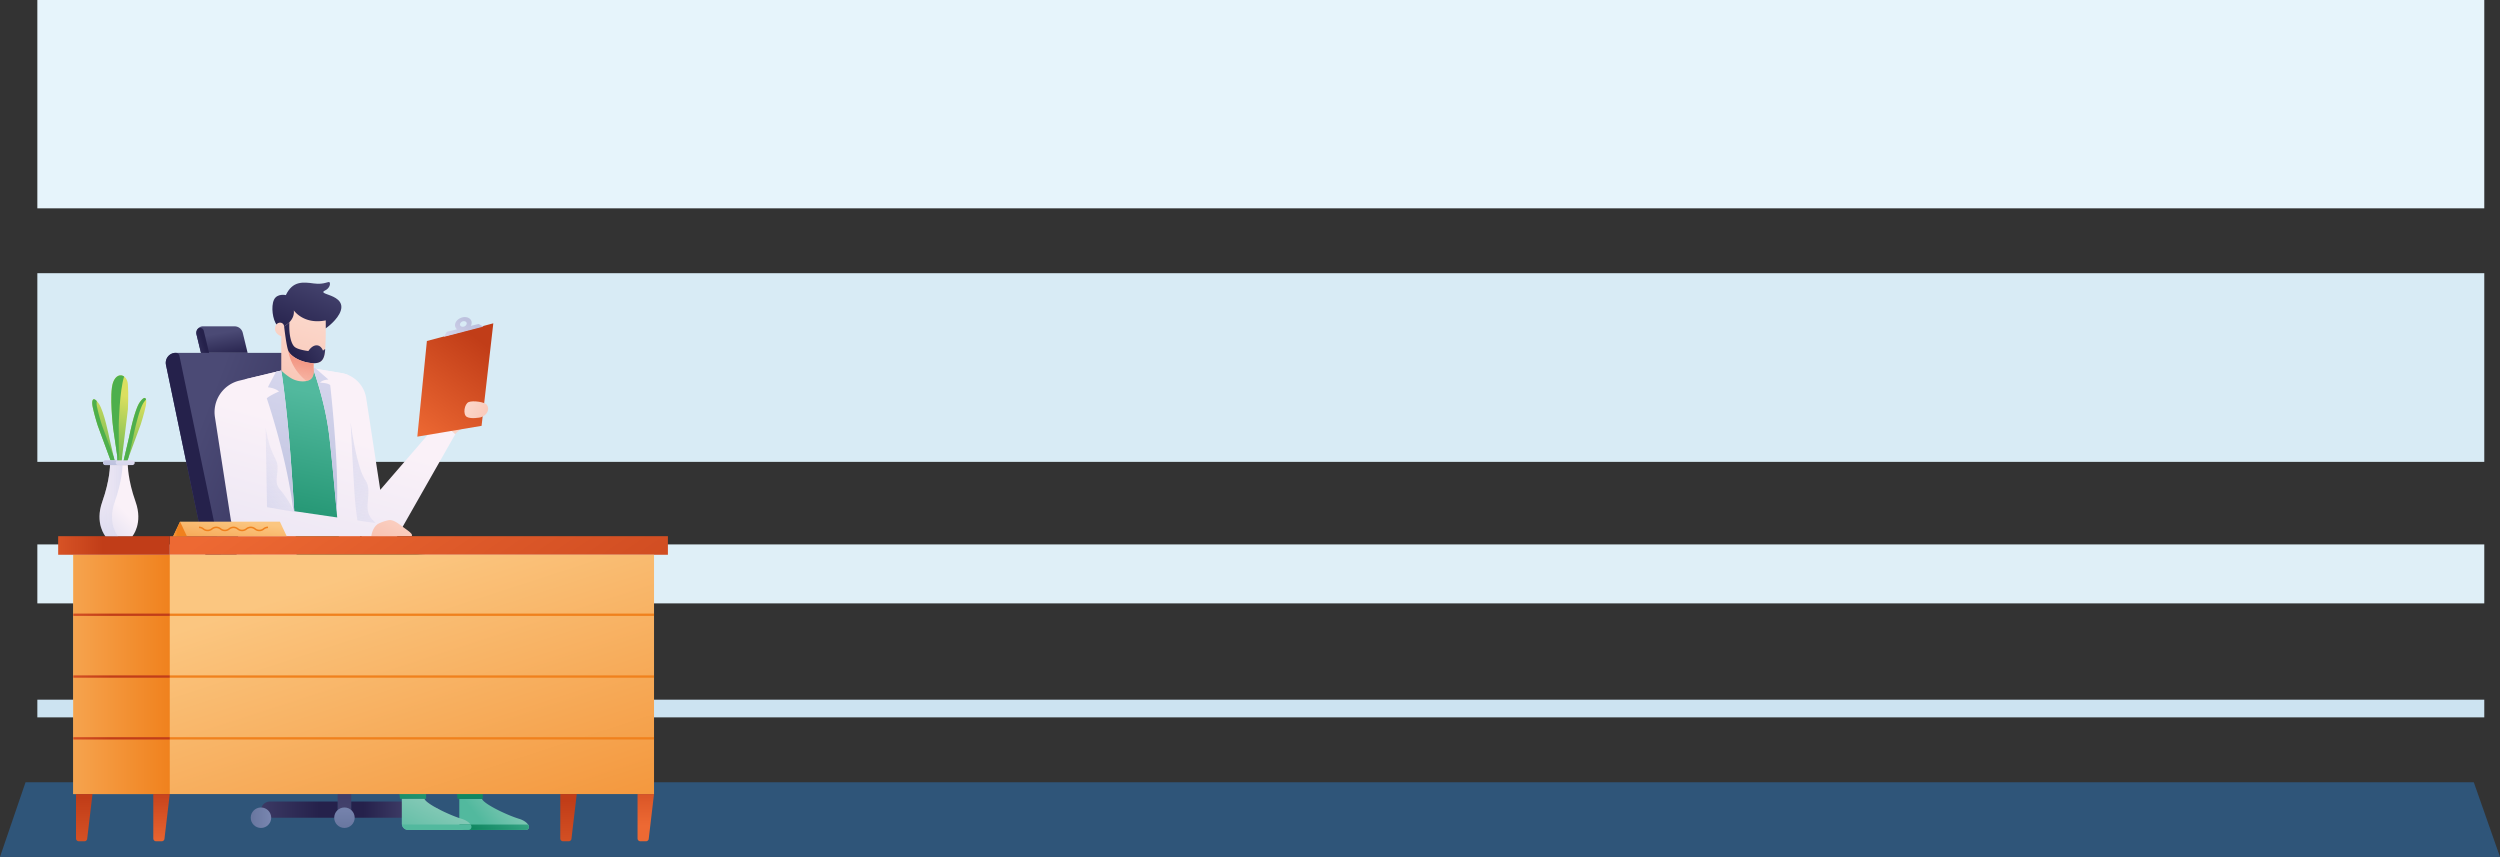 <svg id="bg" xmlns="http://www.w3.org/2000/svg" xmlns:xlink="http://www.w3.org/1999/xlink" viewBox="0 0 1908 654"><rect x="0" y="0" width="1908" height="654" fill="#333333" stroke="none"/><defs><style>.cls-1{fill:#cce3f1;}.cls-1,.cls-2,.cls-3,.cls-4,.cls-5{isolation:isolate;}.cls-2{fill:#dfeff7;}.cls-3{fill:#d8ebf5;}.cls-4{fill:#e6f4fb;}.cls-5{fill:#2f5579;}.cls-6{fill:url(#linear-gradient);}.cls-7{fill:url(#linear-gradient-2);}.cls-8{fill:url(#linear-gradient-3);}.cls-9{fill:url(#linear-gradient-4);}.cls-10{fill:url(#linear-gradient-5);}.cls-11{fill:url(#linear-gradient-6);}.cls-12{fill:url(#linear-gradient-7);}.cls-13{fill:url(#linear-gradient-8);}.cls-14{fill:url(#linear-gradient-9);}.cls-15{fill:url(#linear-gradient-10);}.cls-16{fill:url(#linear-gradient-11);}.cls-17{fill:url(#linear-gradient-12);}.cls-18{fill:url(#linear-gradient-13);}.cls-19{fill:url(#linear-gradient-14);}.cls-20{fill:url(#linear-gradient-15);}.cls-21{fill:url(#linear-gradient-16);}.cls-22{fill:url(#linear-gradient-17);}.cls-23{fill:url(#linear-gradient-18);}.cls-24{fill:url(#linear-gradient-19);}.cls-25{fill:url(#linear-gradient-20);}.cls-26{fill:url(#linear-gradient-21);}.cls-27{fill:url(#linear-gradient-22);}.cls-28{fill:url(#linear-gradient-23);}.cls-29{fill:url(#linear-gradient-24);}.cls-30{fill:url(#linear-gradient-25);}.cls-31{fill:url(#linear-gradient-26);}.cls-32{fill:url(#linear-gradient-27);}.cls-33{fill:url(#linear-gradient-28);}.cls-34{fill:url(#linear-gradient-29);}.cls-35{fill:#52b99e;}.cls-36{fill:url(#linear-gradient-30);}.cls-37{fill:url(#linear-gradient-31);}.cls-38{fill:url(#linear-gradient-32);}.cls-39{fill:url(#linear-gradient-33);}.cls-40{fill:url(#linear-gradient-34);}.cls-41{fill:url(#linear-gradient-35);}.cls-42{fill:url(#linear-gradient-36);}.cls-43{fill:url(#linear-gradient-37);}.cls-44{fill:url(#linear-gradient-38);}.cls-45{fill:url(#linear-gradient-39);}.cls-46{fill:url(#linear-gradient-40);}.cls-47{fill:url(#linear-gradient-41);}.cls-48{fill:url(#linear-gradient-42);}.cls-49{fill:url(#linear-gradient-43);}.cls-50{fill:url(#linear-gradient-44);}.cls-51{fill:#f0811d;}.cls-52{fill:url(#linear-gradient-45);}.cls-53{fill:url(#linear-gradient-46);}.cls-54{fill:url(#linear-gradient-47);}.cls-55{fill:url(#linear-gradient-48);}.cls-56{fill:url(#linear-gradient-49);}.cls-57{fill:url(#linear-gradient-50);}.cls-58{fill:#4daf4c;}.cls-59{fill:url(#linear-gradient-51);}.cls-60{fill:url(#linear-gradient-52);}.cls-61{fill:url(#linear-gradient-53);}.cls-62{fill:url(#linear-gradient-54);}.cls-63{fill:url(#linear-gradient-55);}.cls-64{fill:url(#linear-gradient-56);}.cls-65{fill:url(#linear-gradient-57);}.cls-66{fill:url(#linear-gradient-58);}</style><linearGradient id="linear-gradient" x1="225.042" y1="280.954" x2="247.354" y2="226.875" gradientUnits="userSpaceOnUse"><stop offset="0" stop-color="#25214b"/><stop offset="1" stop-color="#4b4a75"/></linearGradient><linearGradient id="linear-gradient-2" x1="262.887" y1="511.131" x2="262.887" y2="647.89" xlink:href="#linear-gradient"/><linearGradient id="linear-gradient-3" x1="243.505" y1="617.902" x2="169.153" y2="617.902" xlink:href="#linear-gradient"/><linearGradient id="linear-gradient-4" x1="277.541" y1="617.902" x2="326.205" y2="617.902" xlink:href="#linear-gradient"/><linearGradient id="linear-gradient-5" x1="191.349" y1="624.079" x2="206.98" y2="624.079" gradientUnits="userSpaceOnUse"><stop offset="0" stop-color="#68769f"/><stop offset="1" stop-color="#7986b0"/></linearGradient><linearGradient id="linear-gradient-6" x1="330.422" y1="633.47" x2="330.422" y2="613.572" xlink:href="#linear-gradient-5"/><linearGradient id="linear-gradient-7" x1="260.978" y1="504.894" x2="260.978" y2="540.726" xlink:href="#linear-gradient-5"/><linearGradient id="linear-gradient-8" x1="172.569" y1="295.725" x2="169.292" y2="276.312" xlink:href="#linear-gradient"/><linearGradient id="linear-gradient-9" x1="308.244" y1="435.739" x2="143.36" y2="372.709" xlink:href="#linear-gradient"/><linearGradient id="linear-gradient-10" x1="194.783" y1="457.091" x2="95.701" y2="590.965" xlink:href="#linear-gradient"/><linearGradient id="linear-gradient-11" x1="369.492" y1="650.08" x2="397.603" y2="627.263" gradientUnits="userSpaceOnUse"><stop offset="0" stop-color="#52b99e"/><stop offset="1" stop-color="#8eccbb"/></linearGradient><linearGradient id="linear-gradient-12" x1="336.519" y1="501.439" x2="423.247" y2="438.914" gradientUnits="userSpaceOnUse"><stop offset="0" stop-color="#108761"/><stop offset="1" stop-color="#52b99e"/></linearGradient><linearGradient id="linear-gradient-13" x1="219.799" y1="595.035" x2="334.386" y2="456.623" xlink:href="#linear-gradient-12"/><linearGradient id="linear-gradient-14" x1="168.019" y1="483.173" x2="305.674" y2="450.398" gradientUnits="userSpaceOnUse"><stop offset="0" stop-color="#108761"/><stop offset="1" stop-color="#108761" stop-opacity="0"/></linearGradient><linearGradient id="linear-gradient-15" x1="219.588" y1="458.905" x2="248.33" y2="323.266" xlink:href="#linear-gradient-12"/><linearGradient id="linear-gradient-16" x1="215.919" y1="609.595" x2="285.504" y2="360.756" gradientUnits="userSpaceOnUse"><stop offset="0" stop-color="#d6d6ed"/><stop offset="1" stop-color="#faf1f8"/></linearGradient><linearGradient id="linear-gradient-17" x1="202.326" y1="366.636" x2="361.411" y2="421.345" gradientUnits="userSpaceOnUse"><stop offset="0" stop-color="#d6d6ed"/><stop offset="1" stop-color="#d6d6ed" stop-opacity="0"/></linearGradient><linearGradient id="linear-gradient-18" x1="194.445" y1="603.59" x2="264.029" y2="354.751" xlink:href="#linear-gradient-16"/><linearGradient id="linear-gradient-19" x1="234.762" y1="414.581" x2="261.716" y2="309.424" gradientUnits="userSpaceOnUse"><stop offset="0" stop-color="#bdc1de"/><stop offset="1" stop-color="#d6d6ed"/></linearGradient><linearGradient id="linear-gradient-20" x1="149.932" y1="591.143" x2="219.516" y2="342.304" xlink:href="#linear-gradient-16"/><linearGradient id="linear-gradient-21" x1="213.233" y1="342.093" x2="234.411" y2="266.459" gradientUnits="userSpaceOnUse"><stop offset="0" stop-color="#f8bead"/><stop offset="1" stop-color="#fbd6c9"/></linearGradient><linearGradient id="linear-gradient-22" x1="223.702" y1="290.018" x2="258.242" y2="266.067" xlink:href="#linear-gradient"/><linearGradient id="linear-gradient-23" x1="293.291" y1="441.53" x2="309.553" y2="409.007" xlink:href="#linear-gradient-21"/><linearGradient id="linear-gradient-24" x1="194.947" y1="436.16" x2="225.201" y2="477.003" xlink:href="#linear-gradient-17"/><linearGradient id="linear-gradient-25" x1="166.469" y1="595.767" x2="236.053" y2="346.928" xlink:href="#linear-gradient-16"/><linearGradient id="linear-gradient-26" x1="358.436" y1="330.826" x2="344.255" y2="350.113" xlink:href="#linear-gradient-21"/><linearGradient id="linear-gradient-27" x1="318.855" y1="674.484" x2="340.789" y2="629.607" xlink:href="#linear-gradient-11"/><linearGradient id="linear-gradient-28" x1="156.266" y1="282.076" x2="140.194" y2="287.181" xlink:href="#linear-gradient"/><linearGradient id="linear-gradient-29" x1="372.753" y1="661.251" x2="396.427" y2="624.014" xlink:href="#linear-gradient-12"/><linearGradient id="linear-gradient-30" x1="202.988" y1="414.703" x2="229.839" y2="309.948" xlink:href="#linear-gradient-19"/><linearGradient id="linear-gradient-31" x1="180.708" y1="401.277" x2="240.711" y2="364.972" xlink:href="#linear-gradient-17"/><linearGradient id="linear-gradient-32" x1="262.887" y1="632.714" x2="262.887" y2="612.975" xlink:href="#linear-gradient-5"/><linearGradient id="linear-gradient-33" x1="230.878" y1="298.339" x2="226.088" y2="322.417" gradientUnits="userSpaceOnUse"><stop offset="0" stop-color="#f39986"/><stop offset="1" stop-color="#f39986" stop-opacity="0"/></linearGradient><linearGradient id="linear-gradient-34" x1="369.267" y1="261.899" x2="317.303" y2="332.571" gradientUnits="userSpaceOnUse"><stop offset="0" stop-color="#c13d18"/><stop offset="1" stop-color="#ed6933"/></linearGradient><linearGradient id="linear-gradient-35" x1="359.765" y1="268.355" x2="347.697" y2="284.768" xlink:href="#linear-gradient-19"/><linearGradient id="linear-gradient-36" x1="386.166" y1="345.271" x2="358.37" y2="332.224" xlink:href="#linear-gradient-21"/><linearGradient id="linear-gradient-37" x1="448.473" y1="605.559" x2="264.68" y2="335.542" xlink:href="#linear-gradient-34"/><linearGradient id="linear-gradient-38" x1="361.1" y1="771.414" x2="254.244" y2="443.131" gradientUnits="userSpaceOnUse"><stop offset="0" stop-color="#f0811d"/><stop offset="1" stop-color="#fbc680"/></linearGradient><linearGradient id="linear-gradient-39" x1="130.809" y1="514.712" x2="-20.185" y2="514.712" xlink:href="#linear-gradient-38"/><linearGradient id="linear-gradient-40" x1="78.621" y1="416.304" x2="10.131" y2="416.304" xlink:href="#linear-gradient-34"/><linearGradient id="linear-gradient-41" x1="65.464" y1="630.724" x2="65.464" y2="704.215" xlink:href="#linear-gradient-34"/><linearGradient id="linear-gradient-42" x1="124.443" y1="621.528" x2="124.443" y2="668.808" xlink:href="#linear-gradient-34"/><linearGradient id="linear-gradient-43" x1="435.051" y1="633.023" x2="435.051" y2="707.534" xlink:href="#linear-gradient-34"/><linearGradient id="linear-gradient-44" x1="494.03" y1="598.538" x2="494.03" y2="651.875" xlink:href="#linear-gradient-34"/><linearGradient id="linear-gradient-45" x1="84.294" y1="469.172" x2="12.738" y2="469.172" xlink:href="#linear-gradient-34"/><linearGradient id="linear-gradient-46" x1="84.294" y1="516.339" x2="12.738" y2="516.339" xlink:href="#linear-gradient-34"/><linearGradient id="linear-gradient-47" x1="84.294" y1="563.508" x2="12.738" y2="563.508" xlink:href="#linear-gradient-34"/><linearGradient id="linear-gradient-48" x1="171.585" y1="439.364" x2="177.131" y2="396.757" xlink:href="#linear-gradient-38"/><linearGradient id="linear-gradient-49" x1="135.599" y1="403.672" x2="125.502" y2="403.672" xlink:href="#linear-gradient-38"/><linearGradient id="linear-gradient-50" x1="78.336" y1="384.681" x2="96.993" y2="324.173" gradientUnits="userSpaceOnUse"><stop offset="0" stop-color="#4daf4c"/><stop offset="1" stop-color="#dbdf60"/></linearGradient><linearGradient id="linear-gradient-51" x1="96.301" y1="310.292" x2="96.487" y2="309.689" xlink:href="#linear-gradient-50"/><linearGradient id="linear-gradient-52" x1="91.856" y1="388.849" x2="110.513" y2="328.342" xlink:href="#linear-gradient-50"/><linearGradient id="linear-gradient-53" x1="71.131" y1="382.459" x2="89.787" y2="321.951" xlink:href="#linear-gradient-50"/><linearGradient id="linear-gradient-54" x1="75.466" y1="328.971" x2="75.628" y2="328.445" xlink:href="#linear-gradient-50"/><linearGradient id="linear-gradient-55" x1="91.933" y1="377.13" x2="91.933" y2="362.73" xlink:href="#linear-gradient-16"/><linearGradient id="linear-gradient-56" x1="85.574" y1="377.13" x2="85.574" y2="362.73" xlink:href="#linear-gradient-19"/><linearGradient id="linear-gradient-57" x1="64.771" y1="433.574" x2="90.912" y2="406.91" xlink:href="#linear-gradient-16"/><linearGradient id="linear-gradient-58" x1="104.845" y1="404.08" x2="68.801" y2="404.08" xlink:href="#linear-gradient-17"/></defs><rect class="cls-1" x="28.5" y="534" width="1867.5" height="13.5"/><rect class="cls-2" x="28.5" y="415.5" width="1867.5" height="45"/><rect class="cls-3" x="28.5" y="208.5" width="1867.5" height="144"/><rect class="cls-4" x="28.5" width="1867.5" height="159"/><polygon class="cls-5" points="1908 654 0 654 19.5 597 1888 597 1908 654"/><g id="Doctor"><path class="cls-6" d="M249.807,272.569s9.33-6.429,11.5-13.709-4.979-10.242-8.95-11.692-6.03-2.08-3.015-3.53,4.149-4.475,3.456-5.987-3.656,1.827-12.038.693-16.23-2.08-21.43,8.887c0,0-6.681-1.576-9.077,3.593s-.945,15.442,2.206,19.161S249.807,272.569,249.807,272.569Z" transform="translate(-1.166 -22)"/><rect class="cls-7" x="257.687" y="495.248" width="10.4" height="125.05"/><path class="cls-8" d="M206,611.725h51.684a0,0,0,0,1,0,0v12.354a0,0,0,0,1,0,0H199.164a0,0,0,0,1,0,0v-5.515A6.838,6.838,0,0,1,206,611.725Z"/><path class="cls-9" d="M268.086,611.725h55.5a6.838,6.838,0,0,1,6.838,6.838v5.515a0,0,0,0,1,0,0H268.086a0,0,0,0,1,0,0V611.725a0,0,0,0,1,0,0Z"/><circle class="cls-10" cx="199.164" cy="624.079" r="7.816"/><circle class="cls-11" cx="330.422" cy="624.079" r="7.816"/><path class="cls-12" d="M322.161,501.621,313.283,512.2a14.12,14.12,0,0,1-10.817,5.045H219.489a14.116,14.116,0,0,1-10.816-5.045L199.8,501.621Z" transform="translate(-1.166 -22)"/><path class="cls-13" d="M190.153,291.291l-3.723-15.322a6.431,6.431,0,0,0-6.25-4.913H156.03a5.036,5.036,0,0,0-4.894,6.225l3.4,14.01Z" transform="translate(-1.166 -22)"/><path class="cls-14" d="M344.328,501.621H184.06a17.55,17.55,0,0,1-17.18-13.967l-39.042-187.19a7.621,7.621,0,0,1,7.46-9.176h92.88a10.621,10.621,0,0,1,10.324,8.129l45.39,188.144h60.436a7.03,7.03,0,0,1,7.031,7.03h0A7.03,7.03,0,0,1,344.328,501.621Z" transform="translate(-1.166 -22)"/><path class="cls-15" d="M351.355,494.586a7.03,7.03,0,0,1-7.024,7.035H184.063a17.544,17.544,0,0,1-17.178-13.965L127.836,300.468a7.615,7.615,0,0,1,7.459-9.177h0a2.865,2.865,0,0,1,2.805,2.28l37.868,181.555a17.567,17.567,0,0,0,17.189,13.965H345.638a5.636,5.636,0,0,1,5.717,5.428Z" transform="translate(-1.166 -22)"/><path class="cls-16" d="M402.523,655.407H356.579a4.9,4.9,0,0,1-4.824-4.129,5.314,5.314,0,0,1-.059-.753V631.712h17.3c1.517,3.941,18.918,12.318,28.178,15.154,3.847,1.176,5.906,2.859,7,4.412.153.235.294.459.412.682A2.338,2.338,0,0,1,402.523,655.407Z" transform="translate(-1.166 -22)"/><path class="cls-17" d="M260.353,438.3l93.852,10.454a17.571,17.571,0,0,1,15.626,17.481l-.173,165.469H350.371L334.11,487.561H233.8a23.542,23.542,0,0,1-23.542-23.541V438.3Z" transform="translate(-1.166 -22)"/><path class="cls-18" d="M227.548,445.394l82.794,11.014a18.183,18.183,0,0,1,15.786,18l.229,157.3H306.44L289.8,493.3H224.331a17.568,17.568,0,0,1-17.568-17.568V445.394Z" transform="translate(-1.166 -22)"/><path class="cls-19" d="M206.763,445.394v30.335A17.568,17.568,0,0,0,224.331,493.3h21.1c-21.934-16.766-17.88-47.9-17.88-47.9Z" transform="translate(-1.166 -22)"/><path class="cls-20" d="M260.353,438.3s-13.791,8.792-34.023,3.309l-10.489-136.8,24.67-1.608s10.4,7.942,15.7,43.112S260.353,438.3,260.353,438.3Z" transform="translate(-1.166 -22)"/><path class="cls-21" d="M348.673,353.306l-45.568,80.17A14.306,14.306,0,0,1,278,433.064l-2.542-4.824-4.388-8.353a90.808,90.808,0,0,1-10.212-35.555c-1.754-23.66-6.6-63.992-19.508-78.734-.235-.271-.47-.53-.717-.789l-.118-1.611,21.237,3.529a23.439,23.439,0,0,1,5.271,1.53,22.955,22.955,0,0,1,13.636,17.6l10.718,69.992,45.568-52.756Z" transform="translate(-1.166 -22)"/><path class="cls-22" d="M285.7,418.907c-8.887-8.336.757-21.163-5.861-30.806S268.8,344.974,268.8,344.974l-10.688,13.32c1.325,9.454,2.187,18.575,2.74,26.038a90.808,90.808,0,0,0,10.212,35.555l4.388,8.353L278,433.064a14.157,14.157,0,0,0,12.879,7.633C287.8,433.676,292.918,425.673,285.7,418.907Z" transform="translate(-1.166 -22)"/><path class="cls-23" d="M278.127,440.276,260.35,438.3c-.365-4.271-1.177-13.942-2.212-25.637-1.659-18.731-3.871-42.626-5.648-57.78-2.659-22.707-9.612-43.391-11.859-50.074-.412-1.2-.259-1.506-.165-1.588a.042.042,0,0,1,.024-.012.035.035,0,0,1,.023-.011l1.965.329,19.272,3.2a23.439,23.439,0,0,1,5.271,1.53c1.117,23.519,3.341,69.51,4.623,88.982a268.351,268.351,0,0,0,3.812,31C276.7,434.853,277.8,439.041,278.127,440.276Z" transform="translate(-1.166 -22)"/><path class="cls-24" d="M258.138,412.663c-1.659-18.731-3.871-42.626-5.648-57.78-2.659-22.707-9.612-43.391-11.859-50.074-.412-1.2-.259-1.506-.165-1.588a.042.042,0,0,1,.024-.012,2.444,2.444,0,0,1,1.035-.517l.953.835,9.377,8.177s-4.447,0-6.424,2.365c0,0,6.047.094,7.753,1.894C253.184,315.963,260.256,377.661,258.138,412.663Z" transform="translate(-1.166 -22)"/><path class="cls-25" d="M214.664,501.621a71.576,71.576,0,0,1-30.178-15.012,17.441,17.441,0,0,1-5.8-16.084c1.329-8.247,3.235-22.389,4.635-42.332.412-5.941.789-12.389,1.095-19.354,1.47-34.072,3.211-76.875,4.047-97.453l21.813-5.235,5.565-1.342s3.871,24.143,6.895,63.2c1.211,15.625,2.223,31.143,3,44.121l.035.529c.412,7.095.777,13.413,1.047,18.554.483,8.8.73,14.177.73,14.177S206.346,463.8,214.664,501.621Z" transform="translate(-1.166 -22)"/><path class="cls-26" d="M215.836,304.808V278.62s-5.437-1.75-4.728-6.571,6.382-4.917,6.9-.993c0,0,8.414-4.444,7.374-12.2,0,0,7.375,11.062,24.393,7.658,0,0,.283,19.192-.851,25.621s-4.822,7-8.415,7.091V303.2s1.009,6.3-2.773,8.572-10.4,1.449-14.812-1.387A44.245,44.245,0,0,1,215.836,304.808Z" transform="translate(-1.166 -22)"/><path class="cls-27" d="M240.511,299.23c3.593-.1,7.28-.662,8.415-7.091.17-.965.308-2.222.42-3.654a2.679,2.679,0,0,0-1.649,1.228s-1.324-4.223-4.98-4.16-6.176,4.349-6.176,4.349-8.194-.883-10.715-3.341-4.276-9.233-3.777-18.656v0a17.765,17.765,0,0,1-4.039,3.153s1.607,14.654,3.215,18.72S230.773,298.757,240.511,299.23Z" transform="translate(-1.166 -22)"/><path class="cls-28" d="M290.175,421.569a32.832,32.832,0,0,1,7.63-2.584c3.845-.693,8.32,3.341,12.417,6.3s6.176,4.6,5.105,5.925H284.563S281.032,423.649,290.175,421.569Z" transform="translate(-1.166 -22)"/><path class="cls-29" d="M183.321,428.193c-1.065,15.169-2.422,26.972-3.6,35.388,15.862-7.015,8.176-21.13,21.078-25.277,13.236-4.255,26.015-7.087,26.015-7.087l-42.425-21.9Q183.94,419.486,183.321,428.193Z" transform="translate(-1.166 -22)"/><path class="cls-30" d="M290.175,421.569c-4.918,2.648-5.612,9.648-5.612,9.648H192.5a15.461,15.461,0,0,1-15.271-13.095L165.2,340.341a24.755,24.755,0,0,1,18.671-27.849l4.589-1.106,27.378-6.577-6.436,12.648a51.762,51.762,0,0,0-5.612,24.319l1.165,67.31,20.778,3.048Z" transform="translate(-1.166 -22)"/><path class="cls-31" d="M336.943,343.094s-1.132-6.551,4.037-10.269,7.752-10.211,8.509-12.1,3.277-.945,3.214,3.277a45.254,45.254,0,0,1-1.008,8.32l16.167,8.226s-17.171,9.21-19.189,12.76Z" transform="translate(-1.166 -22)"/><path class="cls-32" d="M358.65,655.407H312.706a4.875,4.875,0,0,1-4.812-4.129,3.988,3.988,0,0,1-.071-.753V631.712H325.13c1.506,3.941,18.907,12.318,28.166,15.154,3.86,1.176,5.919,2.859,7,4.412a6.228,6.228,0,0,1,.423.682A2.343,2.343,0,0,1,358.65,655.407Z" transform="translate(-1.166 -22)"/><path class="cls-33" d="M151.136,277.281l3.4,14.01h6.23l-4.105-16.9a2.747,2.747,0,0,0-5.09-.649A4.986,4.986,0,0,0,151.136,277.281Z" transform="translate(-1.166 -22)"/><path class="cls-34" d="M402.523,655.407H356.579a4.9,4.9,0,0,1-4.824-4.129H404.17c.153.235.294.459.412.682A2.338,2.338,0,0,1,402.523,655.407Z" transform="translate(-1.166 -22)"/><path class="cls-35" d="M358.65,655.407H312.706a4.875,4.875,0,0,1-4.812-4.129h52.4a6.228,6.228,0,0,1,.423.682A2.343,2.343,0,0,1,358.65,655.407Z" transform="translate(-1.166 -22)"/><path class="cls-36" d="M225.771,412.663a23.293,23.293,0,0,1-1.471-6.4c-5.341-38.885-19.526-80.277-19.526-80.277,2.655-2.41,9.36-5.2,9.36-5.2-3.243-2.836-8.509-3.215-8.509-3.215,1.929-3.988,5.022-9.4,6.116-11.777l4.1-.985s3.871,24.143,6.895,63.2c1.211,15.625,2.223,31.143,3,44.121Z" transform="translate(-1.166 -22)"/><path class="cls-37" d="M225.771,412.663l-20.813-3.577-1.047-60.5s2.061,13.908,7.229,23.15-2.556,16.8,3.7,23.864S225.771,412.663,225.771,412.663Z" transform="translate(-1.166 -22)"/><circle class="cls-38" cx="262.887" cy="624.079" r="7.816"/><path class="cls-39" d="M237.736,311.774a9.209,9.209,0,0,1-2.647,1.012c-12.6-9.883-13.859-23.013-13.859-23.013,1.6,4.071,9.541,8.989,19.283,9.46V303.2S241.525,309.5,237.736,311.774Z" transform="translate(-1.166 -22)"/><polygon class="cls-40" points="325.809 260.25 376.5 246.75 367.541 325 318.5 333.25 325.809 260.25"/><path class="cls-41" d="M366.416,269.25l-5.943,1.471a5.268,5.268,0,0,0,.568-1.471c.622-2.9-1.673-5.25-5.125-5.25s-6.753,2.35-7.375,5.25a3.992,3.992,0,0,0,1.431,4.069l-7.806,1.931-2.25,3.75,1.25-.25,29-7.5Zm-14.159,0a3.065,3.065,0,0,1,2.99-2.129c1.4,0,2.331.953,2.079,2.129a3.065,3.065,0,0,1-2.991,2.129C352.935,271.379,352.005,270.426,352.257,269.25Z" transform="translate(-1.166 -22)"/><path class="cls-42" d="M367.862,340.546s-7.091,1.481-10.369-.347-1.953-9.959,1.387-11.345,12.447.025,13.866,2.08C375.142,334.4,372.872,339.127,367.862,340.546Z" transform="translate(-1.166 -22)"/></g><g id="Doctor_s_Desk" data-name="Doctor&apos;s Desk"><g id="Desk"><rect class="cls-43" x="129.564" y="409.213" width="380.176" height="14.182"/><rect class="cls-44" x="55.936" y="423.394" width="443.215" height="182.635"/><rect class="cls-45" x="55.936" y="423.394" width="73.628" height="182.635"/><rect class="cls-46" x="44.396" y="409.213" width="85.167" height="14.182"/><path class="cls-47" d="M59.177,628.03v33.886a2.144,2.144,0,0,0,2.144,2.144h4.271a2.144,2.144,0,0,0,2.092-1.674l4.067-34.356Z" transform="translate(-1.166 -22)"/><path class="cls-48" d="M118.156,628.03v33.886a2.144,2.144,0,0,0,2.144,2.144h4.271a2.144,2.144,0,0,0,2.092-1.674l4.067-34.356Z" transform="translate(-1.166 -22)"/><path class="cls-49" d="M428.764,628.03v33.886a2.144,2.144,0,0,0,2.145,2.144h4.27a2.144,2.144,0,0,0,2.092-1.674l4.067-34.356Z" transform="translate(-1.166 -22)"/><path class="cls-50" d="M487.743,628.03v33.886a2.144,2.144,0,0,0,2.144,2.144h4.271a2.144,2.144,0,0,0,2.092-1.674l4.067-34.356Z" transform="translate(-1.166 -22)"/><rect class="cls-51" x="129.564" y="468.289" width="369.587" height="1.765"/><rect class="cls-51" x="129.564" y="515.457" width="369.587" height="1.765"/><rect class="cls-51" x="129.564" y="562.625" width="369.587" height="1.765"/><rect class="cls-52" x="55.936" y="468.289" width="73.628" height="1.765"/><rect class="cls-53" x="55.936" y="515.457" width="73.628" height="1.765"/><rect class="cls-54" x="55.936" y="562.625" width="73.628" height="1.765"/></g><g id="Nametag"><polygon class="cls-55" points="218.822 409.217 213.603 398.128 137.415 398.128 132.196 409.217 218.822 409.217"/><polygon class="cls-56" points="137.415 398.128 142.633 409.217 132.196 409.217 137.415 398.128"/><path class="cls-51" d="M199.1,427.437a5.57,5.57,0,0,1-3.634-1.286,4.609,4.609,0,0,0-5.9,0,5.766,5.766,0,0,1-7.261,0,4.6,4.6,0,0,0-5.891,0,5.768,5.768,0,0,1-7.261,0,4.6,4.6,0,0,0-5.89,0,5.768,5.768,0,0,1-7.261,0,4.393,4.393,0,0,0-2.945-1.067v-1.176a5.565,5.565,0,0,1,3.63,1.286,4.6,4.6,0,0,0,5.891,0,5.766,5.766,0,0,1,7.26,0,4.6,4.6,0,0,0,5.891,0,5.768,5.768,0,0,1,7.261,0,4.6,4.6,0,0,0,5.892,0,5.775,5.775,0,0,1,7.266,0,4.612,4.612,0,0,0,5.9,0,5.57,5.57,0,0,1,3.633-1.286v1.176a4.412,4.412,0,0,0-2.95,1.067A5.57,5.57,0,0,1,199.1,427.437Z" transform="translate(-1.166 -22)"/></g><g id="Plant_Decor" data-name="Plant Decor"><path class="cls-57" d="M98.774,334.437v.008l-4.334,35.63L94,375.119c-.008.008-.008.023-.015.03-.423.023-.861.031-1.307.031-.634,0-1.246-.023-1.843-.061l-.181-5.022L87.5,348.574v-.015s-3.079-26.024-.059-34.61,10.748-6.321,11.33,1.321S98.774,334.437,98.774,334.437Z" transform="translate(-1.166 -22)"/><path class="cls-58" d="M90.833,375.12l-.188-5.024L87.5,348.577v-.012s-3.083-26.025-.059-34.614c1.929-5.494,5.788-6.553,8.459-4.588-3.553,10.871-4.106,36.92-4.106,36.92v.011l.062,21.563q.009,2.989-.269,5.97l-.122,1.316Z" transform="translate(-1.166 -22)"/><path class="cls-59" d="M96.963,310.363a6.4,6.4,0,0,0-1.059-1A4.985,4.985,0,0,1,96.963,310.363Z" transform="translate(-1.166 -22)"/><path class="cls-60" d="M108.558,345.959v.006l-9.686,26.254-1.37,3.717c-.007,0-.011.016-.018.02-.324-.07-.656-.154-.992-.245-.479-.13-.936-.273-1.379-.423L96,371.459l3.812-16.413,0-.011s3.9-20.038,7.937-25.9,5.856-3.534,4.729,2.355S108.558,345.959,108.558,345.959Z" transform="translate(-1.166 -22)"/><path class="cls-58" d="M112.646,326.94a16.4,16.4,0,0,0-1.764,2.188c-4.048,5.871-7.942,25.908-7.942,25.908v.012L99.128,371.46l-.035.142-.012.058-.212.553L97.5,375.931c-.011.012-.011.024-.023.024-.318-.071-.659-.153-.988-.247q-.724-.2-1.377-.424L96,371.46l3.824-16.412v-.012s3.894-20.037,7.93-25.908C110.446,325.222,112.152,324.952,112.646,326.94Z" transform="translate(-1.166 -22)"/><path class="cls-61" d="M75.818,346.946l0,.006,9.685,26.254,1.371,3.718c.007,0,.01.015.017.019.324-.069.657-.153.993-.245.479-.13.936-.272,1.379-.423l-.893-3.829L84.56,356.034l0-.012s-3.9-20.038-7.937-25.9-5.857-3.534-4.73,2.355S75.818,346.946,75.818,346.946Z" transform="translate(-1.166 -22)"/><path class="cls-62" d="M75.774,328.976c-.157-.2-.305-.368-.453-.539C75.468,328.6,75.618,328.78,75.774,328.976Z" transform="translate(-1.166 -22)"/><path class="cls-58" d="M89.269,376.273c-.448.153-.906.294-1.389.423q-.493.141-.988.247a.042.042,0,0,1-.012-.023L85.5,373.2l-9.683-26.249v-.012a148.928,148.928,0,0,1-3.93-14.471c-1-5.211.311-7.63,3.43-4.033-.11-.125-.218-.245-.324-.356a12.078,12.078,0,0,0,.2,4.389,149.24,149.24,0,0,0,3.93,14.471v.012l8.965,24.307.282,1.189Z" transform="translate(-1.166 -22)"/><path class="cls-63" d="M103.964,375.12a1.818,1.818,0,0,1-1.824,1.823H81.727a1.818,1.818,0,1,1,0-3.635H102.14A1.815,1.815,0,0,1,103.964,375.12Z" transform="translate(-1.166 -22)"/><path class="cls-64" d="M91.245,376.943H81.727a1.818,1.818,0,1,1,0-3.635h9.518a1.818,1.818,0,0,0,0,3.635Z" transform="translate(-1.166 -22)"/><path class="cls-65" d="M102.234,431.217h-20.6s-8.318-9.706-2.4-26.307,5.906-27.967,5.906-27.967H98.728s0,11.377,5.906,27.967S102.234,431.217,102.234,431.217Z" transform="translate(-1.166 -22)"/><path class="cls-66" d="M91.151,431.217H81.633s-8.318-9.706-2.4-26.307,5.906-27.967,5.906-27.967h9.53s0,11.377-5.906,27.967S91.151,431.217,91.151,431.217Z" transform="translate(-1.166 -22)"/></g></g></svg>